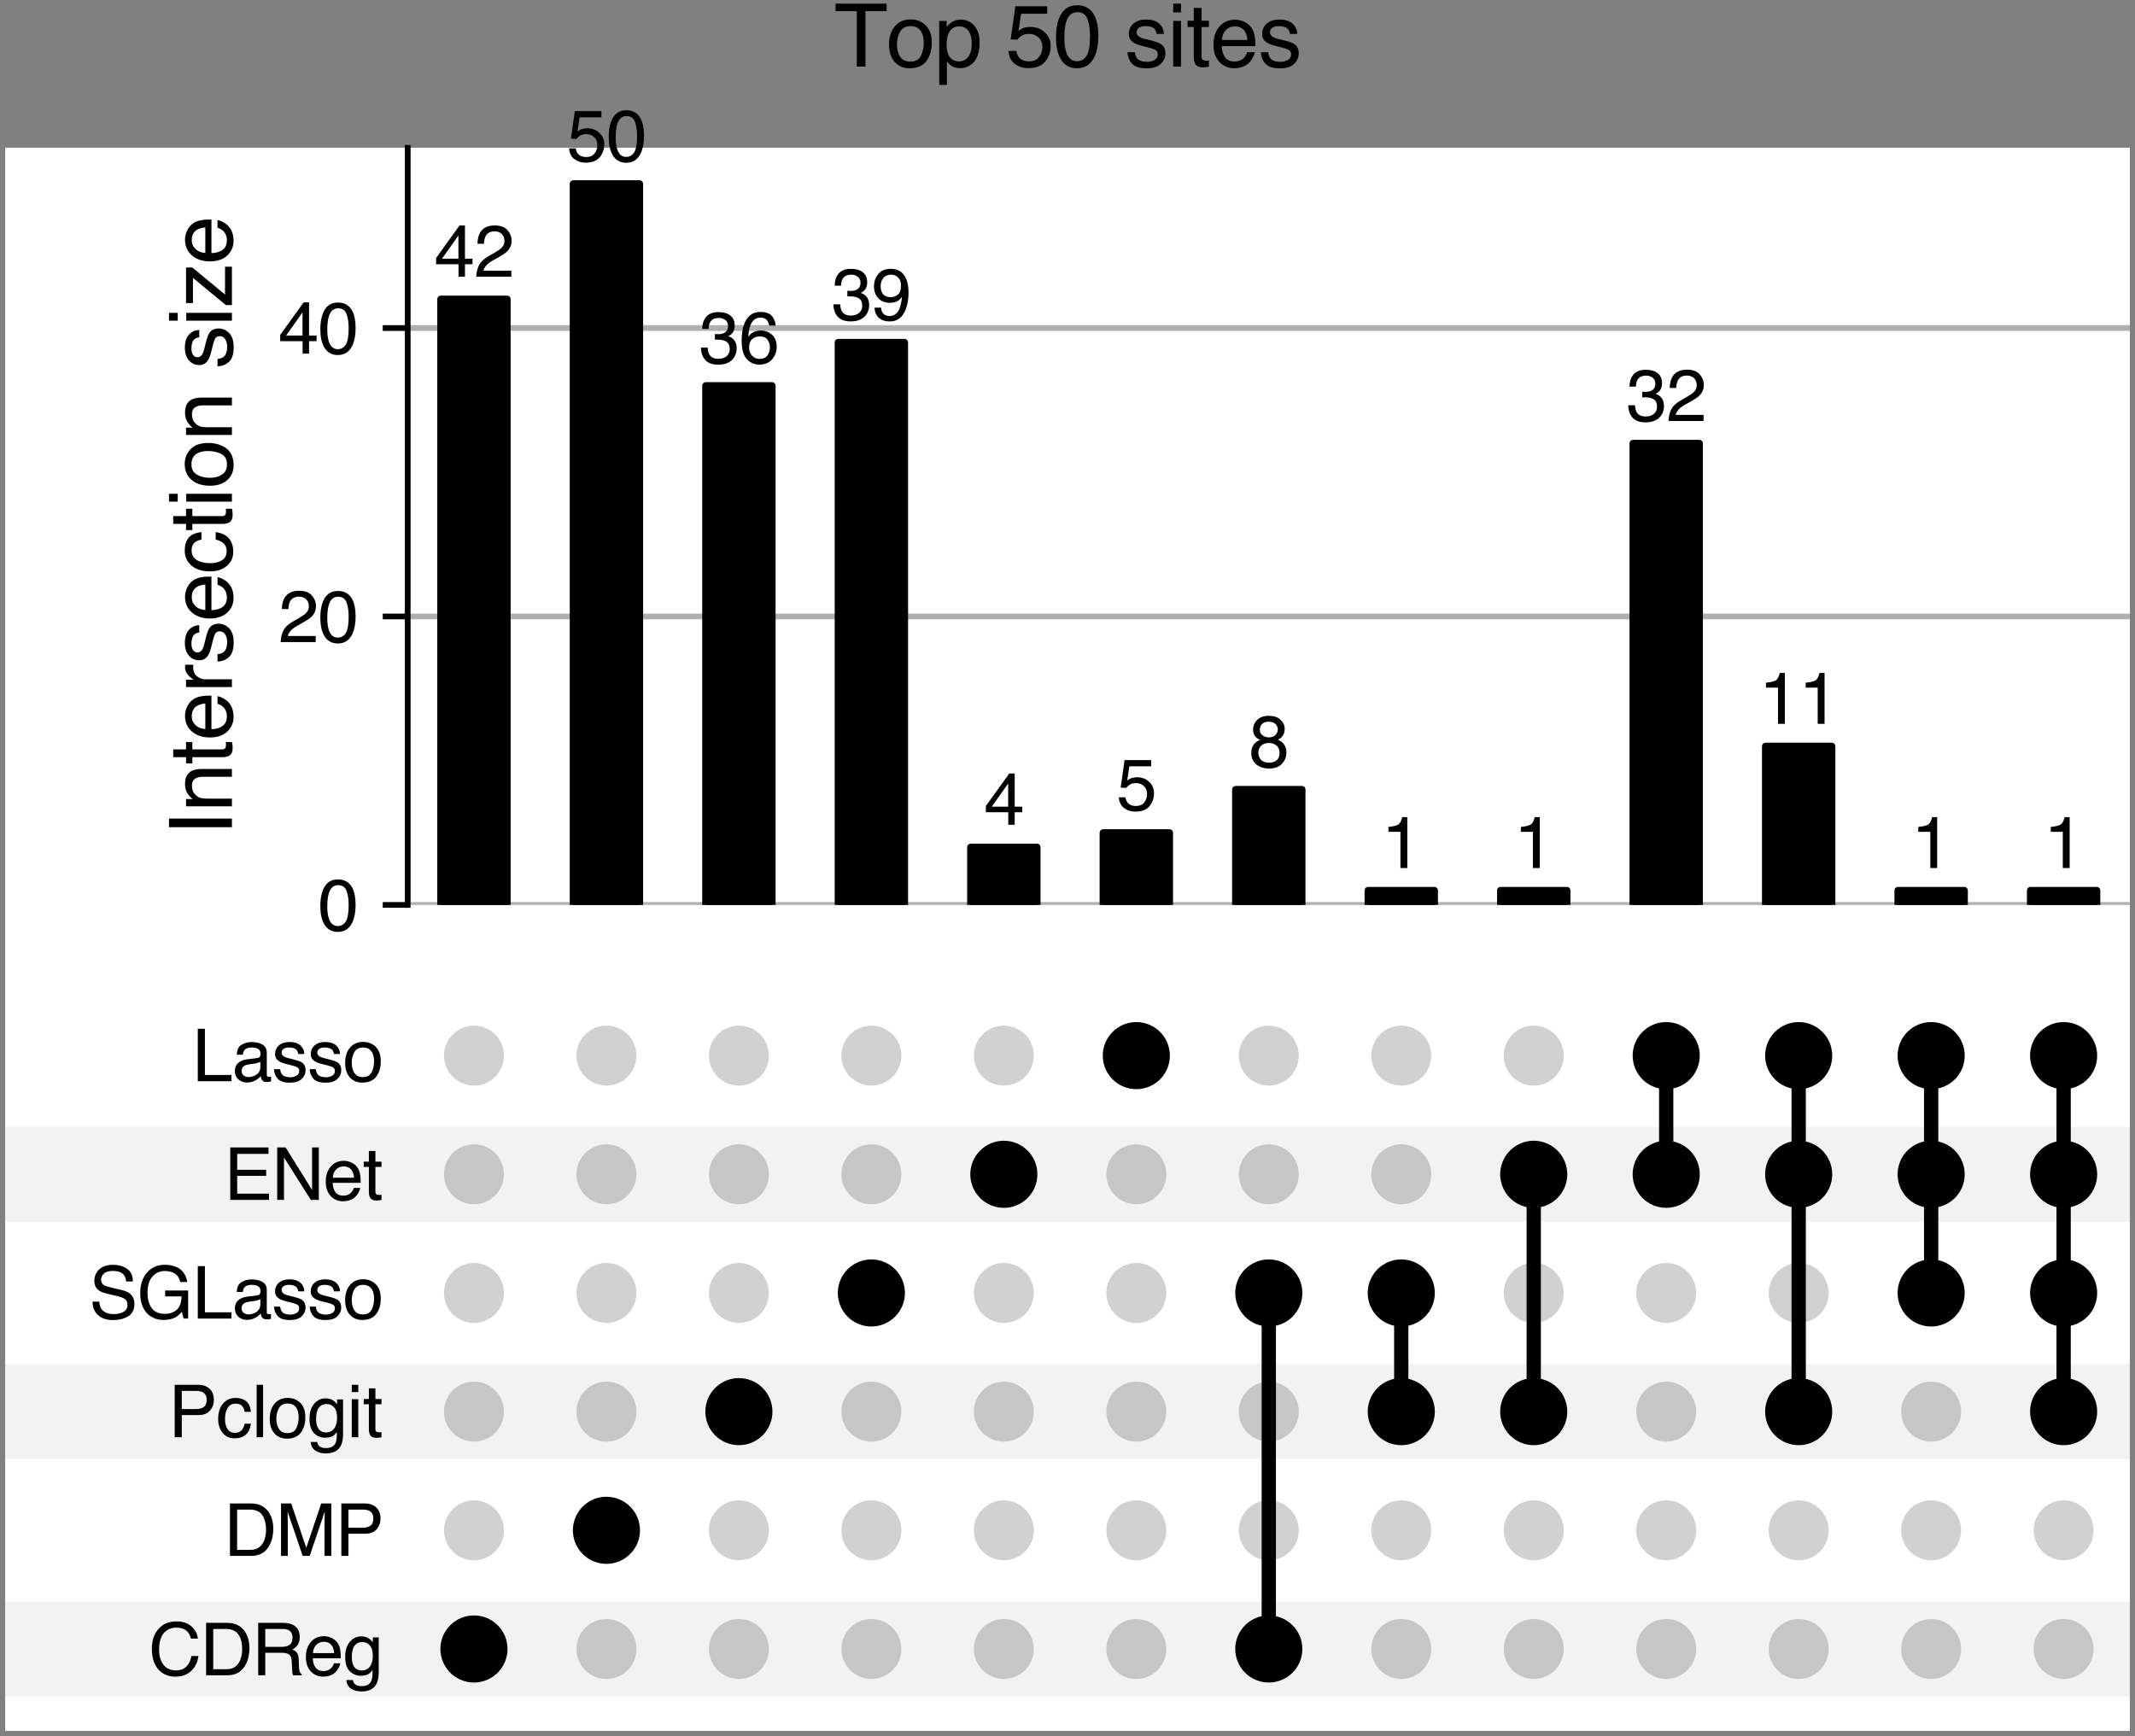 <?xml version="1.0" encoding="utf-8" standalone="no"?>
<!DOCTYPE svg PUBLIC "-//W3C//DTD SVG 1.1//EN"
  "http://www.w3.org/Graphics/SVG/1.1/DTD/svg11.dtd">
<svg xmlns:xlink="http://www.w3.org/1999/xlink" width="299.04pt" height="243.18pt" viewBox="0 0 299.04 243.18" xmlns="http://www.w3.org/2000/svg" version="1.1">
 <rect x="0" y="0" width="299.04" height="243.18" fill="#808080" stroke="none"/>
 <defs>
  <style type="text/css">*{stroke-linejoin: round; stroke-linecap: butt}</style>
 </defs>
 <g id="figure_1">
  <g id="patch_1">
   <path d="M 0 243.18 
L 299.04 243.18 
L 299.04 0 
L 0 0 
L 0 243.18 
z
" style="fill: none"/>
  </g>
  <g id="axes_1">
   <g id="patch_2">
    <path d="M 0.72 242.46 
L 298.32 242.46 
L 298.32 20.7 
L 0.72 20.7 
z
" style="fill: #ffffff"/>
   </g>
   <g id="matplotlib.axis_1">
    <g id="xtick_1"/>
    <g id="xtick_2"/>
    <g id="xtick_3"/>
    <g id="xtick_4"/>
    <g id="xtick_5"/>
    <g id="xtick_6"/>
   </g>
   <g id="matplotlib.axis_2">
    <g id="ytick_1"/>
    <g id="ytick_2"/>
    <g id="ytick_3"/>
    <g id="ytick_4"/>
    <g id="ytick_5"/>
    <g id="ytick_6"/>
   </g>
   <g id="text_1">
    <!-- Top 50 sites -->
    <g transform="translate(116.839 9.328)scale(0.12 -0.12)">
     <defs>
      <path id="Helvetica-54" d="M 3828 4591 
L 3828 4044 
L 2281 4044 
L 2281 0 
L 1650 0 
L 1650 4044 
L 103 4044 
L 103 4591 
L 3828 4591 
z
" transform="scale(0.016)"/>
      <path id="Helvetica-6f" d="M 1741 363 
Q 2300 363 2508 786 
Q 2716 1209 2716 1728 
Q 2716 2197 2566 2491 
Q 2328 2953 1747 2953 
Q 1231 2953 997 2559 
Q 763 2166 763 1609 
Q 763 1075 997 719 
Q 1231 363 1741 363 
z
M 1763 3444 
Q 2409 3444 2856 3012 
Q 3303 2581 3303 1744 
Q 3303 934 2909 406 
Q 2516 -122 1688 -122 
Q 997 -122 590 345 
Q 184 813 184 1600 
Q 184 2444 612 2944 
Q 1041 3444 1763 3444 
z
M 1744 3428 
L 1744 3428 
z
" transform="scale(0.016)"/>
      <path id="Helvetica-70" d="M 1825 378 
Q 2219 378 2480 708 
Q 2741 1038 2741 1694 
Q 2741 2094 2625 2381 
Q 2406 2934 1825 2934 
Q 1241 2934 1025 2350 
Q 909 2038 909 1556 
Q 909 1169 1025 897 
Q 1244 378 1825 378 
z
M 369 3331 
L 916 3331 
L 916 2888 
Q 1084 3116 1284 3241 
Q 1569 3428 1953 3428 
Q 2522 3428 2919 2992 
Q 3316 2556 3316 1747 
Q 3316 653 2744 184 
Q 2381 -113 1900 -113 
Q 1522 -113 1266 53 
Q 1116 147 931 375 
L 931 -1334 
L 369 -1334 
L 369 3331 
z
" transform="scale(0.016)"/>
      <path id="Helvetica-20" transform="scale(0.016)"/>
      <path id="Helvetica-35" d="M 791 1141 
Q 847 659 1238 475 
Q 1438 381 1700 381 
Q 2200 381 2440 700 
Q 2681 1019 2681 1406 
Q 2681 1875 2395 2131 
Q 2109 2388 1709 2388 
Q 1419 2388 1211 2275 
Q 1003 2163 856 1963 
L 369 1991 
L 709 4400 
L 3034 4400 
L 3034 3856 
L 1131 3856 
L 941 2613 
Q 1097 2731 1238 2791 
Q 1488 2894 1816 2894 
Q 2431 2894 2859 2497 
Q 3288 2100 3288 1491 
Q 3288 856 2895 371 
Q 2503 -113 1644 -113 
Q 1097 -113 676 195 
Q 256 503 206 1141 
L 791 1141 
z
" transform="scale(0.016)"/>
      <path id="Helvetica-30" d="M 1731 4475 
Q 2600 4475 2988 3759 
Q 3288 3206 3288 2244 
Q 3288 1331 3016 734 
Q 2622 -122 1728 -122 
Q 922 -122 528 578 
Q 200 1163 200 2147 
Q 200 2909 397 3456 
Q 766 4475 1731 4475 
z
M 1725 391 
Q 2163 391 2422 778 
Q 2681 1166 2681 2222 
Q 2681 2984 2493 3476 
Q 2306 3969 1766 3969 
Q 1269 3969 1039 3501 
Q 809 3034 809 2125 
Q 809 1441 956 1025 
Q 1181 391 1725 391 
z
" transform="scale(0.016)"/>
      <path id="Helvetica-73" d="M 747 1050 
Q 772 769 888 619 
Q 1100 347 1625 347 
Q 1938 347 2175 483 
Q 2413 619 2413 903 
Q 2413 1119 2222 1231 
Q 2100 1300 1741 1391 
L 1294 1503 
Q 866 1609 663 1741 
Q 300 1969 300 2372 
Q 300 2847 642 3140 
Q 984 3434 1563 3434 
Q 2319 3434 2653 2991 
Q 2863 2709 2856 2384 
L 2325 2384 
Q 2309 2575 2191 2731 
Q 1997 2953 1519 2953 
Q 1200 2953 1036 2831 
Q 872 2709 872 2509 
Q 872 2291 1088 2159 
Q 1213 2081 1456 2022 
L 1828 1931 
Q 2434 1784 2641 1647 
Q 2969 1431 2969 969 
Q 2969 522 2630 197 
Q 2291 -128 1597 -128 
Q 850 -128 539 211 
Q 228 550 206 1050 
L 747 1050 
z
M 1578 3428 
L 1578 3428 
z
" transform="scale(0.016)"/>
      <path id="Helvetica-69" d="M 413 3331 
L 984 3331 
L 984 0 
L 413 0 
L 413 3331 
z
M 413 4591 
L 984 4591 
L 984 3953 
L 413 3953 
L 413 4591 
z
" transform="scale(0.016)"/>
      <path id="Helvetica-74" d="M 525 4281 
L 1094 4281 
L 1094 3347 
L 1628 3347 
L 1628 2888 
L 1094 2888 
L 1094 703 
Q 1094 528 1213 469 
Q 1278 434 1431 434 
Q 1472 434 1519 436 
Q 1566 438 1628 444 
L 1628 0 
Q 1531 -28 1426 -40 
Q 1322 -53 1200 -53 
Q 806 -53 665 148 
Q 525 350 525 672 
L 525 2888 
L 72 2888 
L 72 3347 
L 525 3347 
L 525 4281 
z
" transform="scale(0.016)"/>
      <path id="Helvetica-65" d="M 1806 3422 
Q 2163 3422 2497 3255 
Q 2831 3088 3006 2822 
Q 3175 2569 3231 2231 
Q 3281 2000 3281 1494 
L 828 1494 
Q 844 984 1069 676 
Q 1294 369 1766 369 
Q 2206 369 2469 659 
Q 2619 828 2681 1050 
L 3234 1050 
Q 3213 866 3089 639 
Q 2966 413 2813 269 
Q 2556 19 2178 -69 
Q 1975 -119 1719 -119 
Q 1094 -119 659 336 
Q 225 791 225 1609 
Q 225 2416 662 2919 
Q 1100 3422 1806 3422 
z
M 2703 1941 
Q 2669 2306 2544 2525 
Q 2313 2931 1772 2931 
Q 1384 2931 1121 2651 
Q 859 2372 844 1941 
L 2703 1941 
z
M 1753 3428 
L 1753 3428 
z
" transform="scale(0.016)"/>
     </defs>
     <use xlink:href="#Helvetica-54"/>
     <use xlink:href="#Helvetica-6f" x="61.084"/>
     <use xlink:href="#Helvetica-70" x="116.699"/>
     <use xlink:href="#Helvetica-20" x="172.314"/>
     <use xlink:href="#Helvetica-35" x="200.098"/>
     <use xlink:href="#Helvetica-30" x="255.713"/>
     <use xlink:href="#Helvetica-20" x="311.328"/>
     <use xlink:href="#Helvetica-73" x="339.111"/>
     <use xlink:href="#Helvetica-69" x="389.111"/>
     <use xlink:href="#Helvetica-74" x="411.328"/>
     <use xlink:href="#Helvetica-65" x="439.111"/>
     <use xlink:href="#Helvetica-73" x="494.727"/>
    </g>
   </g>
  </g>
  <g id="axes_2">
   <g id="patch_3">
    <path d="M 0.72 237.639 
L 298.32 237.639 
L 298.32 224.34 
L 0.72 224.34 
z
" clip-path="url(#pcba9c42a93)" style="fill-opacity: 0.051"/>
   </g>
   <g id="patch_4">
    <path d="M 0.72 221.015 
L 298.32 221.015 
L 298.32 207.716 
L 0.72 207.716 
L 0.72 221.015 
z
" clip-path="url(#pcba9c42a93)" style="fill: none"/>
   </g>
   <g id="patch_5">
    <path d="M 0.72 204.392 
L 298.32 204.392 
L 298.32 191.093 
L 0.72 191.093 
z
" clip-path="url(#pcba9c42a93)" style="fill-opacity: 0.051"/>
   </g>
   <g id="patch_6">
    <path d="M 0.72 187.768 
L 298.32 187.768 
L 298.32 174.469 
L 0.72 174.469 
L 0.72 187.768 
z
" clip-path="url(#pcba9c42a93)" style="fill: none"/>
   </g>
   <g id="patch_7">
    <path d="M 0.72 171.144 
L 298.32 171.144 
L 298.32 157.845 
L 0.72 157.845 
z
" clip-path="url(#pcba9c42a93)" style="fill-opacity: 0.051"/>
   </g>
   <g id="patch_8">
    <path d="M 0.72 154.52 
L 298.32 154.52 
L 298.32 141.222 
L 0.72 141.222 
L 0.72 154.52 
z
" clip-path="url(#pcba9c42a93)" style="fill: none"/>
   </g>
   <g id="matplotlib.axis_3"/>
   <g id="matplotlib.axis_4">
    <g id="ytick_7"/>
    <g id="ytick_8"/>
    <g id="ytick_9"/>
    <g id="ytick_10"/>
    <g id="ytick_11"/>
    <g id="ytick_12"/>
   </g>
  </g>
  <g id="axes_3">
   <g id="matplotlib.axis_5">
    <g id="ytick_13">
     <g id="line2d_1"/>
     <g id="text_2">
      <!-- CDReg -->
      <g transform="translate(20.82 234.674)scale(0.1 -0.1)">
       <defs>
        <path id="Helvetica-43" d="M 2422 4716 
Q 3294 4716 3775 4256 
Q 4256 3797 4309 3213 
L 3703 3213 
Q 3600 3656 3292 3915 
Q 2984 4175 2428 4175 
Q 1750 4175 1333 3698 
Q 916 3222 916 2238 
Q 916 1431 1292 929 
Q 1669 428 2416 428 
Q 3103 428 3463 956 
Q 3653 1234 3747 1688 
L 4353 1688 
Q 4272 963 3816 472 
Q 3269 -119 2341 -119 
Q 1541 -119 997 366 
Q 281 1006 281 2344 
Q 281 3359 819 4009 
Q 1400 4716 2422 4716 
z
M 2297 4716 
L 2297 4716 
z
" transform="scale(0.016)"/>
        <path id="Helvetica-44" d="M 2250 531 
Q 2566 531 2769 597 
Q 3131 719 3363 1066 
Q 3547 1344 3628 1778 
Q 3675 2038 3675 2259 
Q 3675 3113 3336 3584 
Q 2997 4056 2244 4056 
L 1141 4056 
L 1141 531 
L 2250 531 
z
M 516 4591 
L 2375 4591 
Q 3322 4591 3844 3919 
Q 4309 3313 4309 2366 
Q 4309 1634 4034 1044 
Q 3550 0 2369 0 
L 516 0 
L 516 4591 
z
" transform="scale(0.016)"/>
        <path id="Helvetica-52" d="M 2622 2488 
Q 3059 2488 3314 2663 
Q 3569 2838 3569 3294 
Q 3569 3784 3213 3963 
Q 3022 4056 2703 4056 
L 1184 4056 
L 1184 2488 
L 2622 2488 
z
M 563 4591 
L 2688 4591 
Q 3213 4591 3553 4438 
Q 4200 4144 4200 3353 
Q 4200 2941 4029 2678 
Q 3859 2416 3553 2256 
Q 3822 2147 3958 1969 
Q 4094 1791 4109 1391 
L 4131 775 
Q 4141 513 4175 384 
Q 4231 166 4375 103 
L 4375 0 
L 3613 0 
Q 3581 59 3562 153 
Q 3544 247 3531 516 
L 3494 1281 
Q 3472 1731 3159 1884 
Q 2981 1969 2600 1969 
L 1184 1969 
L 1184 0 
L 563 0 
L 563 4591 
z
" transform="scale(0.016)"/>
        <path id="Helvetica-67" d="M 1594 3406 
Q 1988 3406 2281 3213 
Q 2441 3103 2606 2894 
L 2606 3316 
L 3125 3316 
L 3125 272 
Q 3125 -366 2938 -734 
Q 2588 -1416 1616 -1416 
Q 1075 -1416 706 -1173 
Q 338 -931 294 -416 
L 866 -416 
Q 906 -641 1028 -763 
Q 1219 -950 1628 -950 
Q 2275 -950 2475 -494 
Q 2594 -225 2584 466 
Q 2416 209 2178 84 
Q 1941 -41 1550 -41 
Q 1006 -41 598 345 
Q 191 731 191 1622 
Q 191 2463 602 2934 
Q 1013 3406 1594 3406 
z
M 2606 1688 
Q 2606 2309 2350 2609 
Q 2094 2909 1697 2909 
Q 1103 2909 884 2353 
Q 769 2056 769 1575 
Q 769 1009 998 714 
Q 1228 419 1616 419 
Q 2222 419 2469 966 
Q 2606 1275 2606 1688 
z
M 1659 3428 
L 1659 3428 
z
" transform="scale(0.016)"/>
       </defs>
       <use xlink:href="#Helvetica-43"/>
       <use xlink:href="#Helvetica-44" x="72.217"/>
       <use xlink:href="#Helvetica-52" x="144.434"/>
       <use xlink:href="#Helvetica-65" x="216.65"/>
       <use xlink:href="#Helvetica-67" x="272.266"/>
      </g>
     </g>
    </g>
    <g id="ytick_14">
     <g id="line2d_2"/>
     <g id="text_3">
      <!-- DMP -->
      <g transform="translate(31.385 217.952)scale(0.1 -0.1)">
       <defs>
        <path id="Helvetica-4d" d="M 472 4591 
L 1363 4591 
L 2681 709 
L 3991 4591 
L 4872 4591 
L 4872 0 
L 4281 0 
L 4281 2709 
Q 4281 2850 4287 3175 
Q 4294 3500 4294 3872 
L 2984 0 
L 2369 0 
L 1050 3872 
L 1050 3731 
Q 1050 3563 1058 3217 
Q 1066 2872 1066 2709 
L 1066 0 
L 472 0 
L 472 4591 
z
" transform="scale(0.016)"/>
        <path id="Helvetica-50" d="M 547 4591 
L 2613 4591 
Q 3225 4591 3600 4245 
Q 3975 3900 3975 3275 
Q 3975 2738 3640 2339 
Q 3306 1941 2613 1941 
L 1169 1941 
L 1169 0 
L 547 0 
L 547 4591 
z
M 3347 3272 
Q 3347 3778 2972 3959 
Q 2766 4056 2406 4056 
L 1169 4056 
L 1169 2466 
L 2406 2466 
Q 2825 2466 3086 2644 
Q 3347 2822 3347 3272 
z
" transform="scale(0.016)"/>
       </defs>
       <use xlink:href="#Helvetica-44"/>
       <use xlink:href="#Helvetica-4d" x="72.217"/>
       <use xlink:href="#Helvetica-50" x="155.518"/>
      </g>
     </g>
    </g>
    <g id="ytick_15">
     <g id="line2d_3"/>
     <g id="text_4">
      <!-- Pclogit -->
      <g transform="translate(23.593 201.329)scale(0.1 -0.1)">
       <defs>
        <path id="Helvetica-63" d="M 1703 3444 
Q 2269 3444 2623 3169 
Q 2978 2894 3050 2222 
L 2503 2222 
Q 2453 2531 2275 2736 
Q 2097 2941 1703 2941 
Q 1166 2941 934 2416 
Q 784 2075 784 1575 
Q 784 1072 996 728 
Q 1209 384 1666 384 
Q 2016 384 2220 598 
Q 2425 813 2503 1184 
L 3050 1184 
Q 2956 519 2581 211 
Q 2206 -97 1622 -97 
Q 966 -97 575 383 
Q 184 863 184 1581 
Q 184 2463 612 2953 
Q 1041 3444 1703 3444 
z
M 1616 3428 
L 1616 3428 
z
" transform="scale(0.016)"/>
        <path id="Helvetica-6c" d="M 428 4591 
L 991 4591 
L 991 0 
L 428 0 
L 428 4591 
z
" transform="scale(0.016)"/>
       </defs>
       <use xlink:href="#Helvetica-50"/>
       <use xlink:href="#Helvetica-63" x="66.699"/>
       <use xlink:href="#Helvetica-6c" x="116.699"/>
       <use xlink:href="#Helvetica-6f" x="138.916"/>
       <use xlink:href="#Helvetica-67" x="194.531"/>
       <use xlink:href="#Helvetica-69" x="250.146"/>
       <use xlink:href="#Helvetica-74" x="272.363"/>
      </g>
     </g>
    </g>
    <g id="ytick_16">
     <g id="line2d_4"/>
     <g id="text_5">
      <!-- SGLasso -->
      <g transform="translate(12.476 184.705)scale(0.1 -0.1)">
       <defs>
        <path id="Helvetica-53" d="M 894 1481 
Q 916 1091 1078 847 
Q 1388 391 2169 391 
Q 2519 391 2806 491 
Q 3363 684 3363 1184 
Q 3363 1559 3128 1719 
Q 2891 1875 2384 1991 
L 1763 2131 
Q 1153 2269 900 2434 
Q 463 2722 463 3294 
Q 463 3913 891 4309 
Q 1319 4706 2103 4706 
Q 2825 4706 3329 4357 
Q 3834 4009 3834 3244 
L 3250 3244 
Q 3203 3613 3050 3809 
Q 2766 4169 2084 4169 
Q 1534 4169 1293 3937 
Q 1053 3706 1053 3400 
Q 1053 3063 1334 2906 
Q 1519 2806 2169 2656 
L 2813 2509 
Q 3278 2403 3531 2219 
Q 3969 1897 3969 1284 
Q 3969 522 3414 194 
Q 2859 -134 2125 -134 
Q 1269 -134 784 303 
Q 300 738 309 1481 
L 894 1481 
z
M 2150 4716 
L 2150 4716 
z
" transform="scale(0.016)"/>
        <path id="Helvetica-47" d="M 2472 4709 
Q 3119 4709 3591 4459 
Q 4275 4100 4428 3200 
L 3813 3200 
Q 3700 3703 3347 3933 
Q 2994 4163 2456 4163 
Q 1819 4163 1383 3684 
Q 947 3206 947 2259 
Q 947 1441 1306 927 
Q 1666 413 2478 413 
Q 3100 413 3508 773 
Q 3916 1134 3925 1941 
L 2488 1941 
L 2488 2456 
L 4503 2456 
L 4503 0 
L 4103 0 
L 3953 591 
Q 3638 244 3394 109 
Q 2984 -122 2353 -122 
Q 1538 -122 950 406 
Q 309 1069 309 2225 
Q 309 3378 934 4059 
Q 1528 4709 2472 4709 
z
M 2369 4716 
L 2369 4716 
z
" transform="scale(0.016)"/>
        <path id="Helvetica-4c" d="M 488 4591 
L 1109 4591 
L 1109 547 
L 3434 547 
L 3434 0 
L 488 0 
L 488 4591 
z
" transform="scale(0.016)"/>
        <path id="Helvetica-61" d="M 844 891 
Q 844 647 1022 506 
Q 1200 366 1444 366 
Q 1741 366 2019 503 
Q 2488 731 2488 1250 
L 2488 1703 
Q 2384 1638 2221 1594 
Q 2059 1550 1903 1531 
L 1563 1488 
Q 1256 1447 1103 1359 
Q 844 1213 844 891 
z
M 2206 2028 
Q 2400 2053 2466 2191 
Q 2503 2266 2503 2406 
Q 2503 2694 2298 2823 
Q 2094 2953 1713 2953 
Q 1272 2953 1088 2716 
Q 984 2584 953 2325 
L 428 2325 
Q 444 2944 830 3186 
Q 1216 3428 1725 3428 
Q 2316 3428 2684 3203 
Q 3050 2978 3050 2503 
L 3050 575 
Q 3050 488 3086 434 
Q 3122 381 3238 381 
Q 3275 381 3322 386 
Q 3369 391 3422 400 
L 3422 -16 
Q 3291 -53 3222 -62 
Q 3153 -72 3034 -72 
Q 2744 -72 2613 134 
Q 2544 244 2516 444 
Q 2344 219 2022 53 
Q 1700 -113 1313 -113 
Q 847 -113 551 170 
Q 256 453 256 878 
Q 256 1344 547 1600 
Q 838 1856 1309 1916 
L 2206 2028 
z
M 1741 3428 
L 1741 3428 
z
" transform="scale(0.016)"/>
       </defs>
       <use xlink:href="#Helvetica-53"/>
       <use xlink:href="#Helvetica-47" x="66.699"/>
       <use xlink:href="#Helvetica-4c" x="144.482"/>
       <use xlink:href="#Helvetica-61" x="200.098"/>
       <use xlink:href="#Helvetica-73" x="255.713"/>
       <use xlink:href="#Helvetica-73" x="305.713"/>
       <use xlink:href="#Helvetica-6f" x="355.713"/>
      </g>
     </g>
    </g>
    <g id="ytick_17">
     <g id="line2d_5"/>
     <g id="text_6">
      <!-- ENet -->
      <g transform="translate(31.376 168.081)scale(0.1 -0.1)">
       <defs>
        <path id="Helvetica-45" d="M 547 4591 
L 3894 4591 
L 3894 4028 
L 1153 4028 
L 1153 2634 
L 3688 2634 
L 3688 2103 
L 1153 2103 
L 1153 547 
L 3941 547 
L 3941 0 
L 547 0 
L 547 4591 
z
M 2244 4591 
L 2244 4591 
z
" transform="scale(0.016)"/>
        <path id="Helvetica-4e" d="M 488 4591 
L 1222 4591 
L 3541 872 
L 3541 4591 
L 4131 4591 
L 4131 0 
L 3434 0 
L 1081 3716 
L 1081 0 
L 488 0 
L 488 4591 
z
M 2269 4591 
L 2269 4591 
z
" transform="scale(0.016)"/>
       </defs>
       <use xlink:href="#Helvetica-45"/>
       <use xlink:href="#Helvetica-4e" x="66.699"/>
       <use xlink:href="#Helvetica-65" x="138.916"/>
       <use xlink:href="#Helvetica-74" x="194.531"/>
      </g>
     </g>
    </g>
    <g id="ytick_18">
     <g id="line2d_6"/>
     <g id="text_7">
      <!-- Lasso -->
      <g transform="translate(26.925 151.458)scale(0.1 -0.1)">
       <use xlink:href="#Helvetica-4c"/>
       <use xlink:href="#Helvetica-61" x="55.615"/>
       <use xlink:href="#Helvetica-73" x="111.23"/>
       <use xlink:href="#Helvetica-73" x="161.23"/>
       <use xlink:href="#Helvetica-6f" x="211.23"/>
      </g>
     </g>
    </g>
   </g>
   <g id="LineCollection_1">
    <path d="M 66.385 230.989 
L 66.385 230.989 
" clip-path="url(#p692a6b1063)" style="fill: none; stroke: #000000; stroke-width: 2"/>
    <path d="M 84.94 214.366 
L 84.94 214.366 
" clip-path="url(#p692a6b1063)" style="fill: none; stroke: #000000; stroke-width: 2"/>
    <path d="M 103.494 197.742 
L 103.494 197.742 
" clip-path="url(#p692a6b1063)" style="fill: none; stroke: #000000; stroke-width: 2"/>
    <path d="M 122.049 181.118 
L 122.049 181.118 
" clip-path="url(#p692a6b1063)" style="fill: none; stroke: #000000; stroke-width: 2"/>
    <path d="M 140.604 164.495 
L 140.604 164.495 
" clip-path="url(#p692a6b1063)" style="fill: none; stroke: #000000; stroke-width: 2"/>
    <path d="M 159.159 147.871 
L 159.159 147.871 
" clip-path="url(#p692a6b1063)" style="fill: none; stroke: #000000; stroke-width: 2"/>
    <path d="M 177.714 230.989 
L 177.714 181.118 
" clip-path="url(#p692a6b1063)" style="fill: none; stroke: #000000; stroke-width: 2"/>
    <path d="M 196.269 197.742 
L 196.269 181.118 
" clip-path="url(#p692a6b1063)" style="fill: none; stroke: #000000; stroke-width: 2"/>
    <path d="M 214.823 197.742 
L 214.823 164.495 
" clip-path="url(#p692a6b1063)" style="fill: none; stroke: #000000; stroke-width: 2"/>
    <path d="M 233.378 164.495 
L 233.378 147.871 
" clip-path="url(#p692a6b1063)" style="fill: none; stroke: #000000; stroke-width: 2"/>
    <path d="M 251.933 197.742 
L 251.933 147.871 
" clip-path="url(#p692a6b1063)" style="fill: none; stroke: #000000; stroke-width: 2"/>
    <path d="M 270.488 181.118 
L 270.488 147.871 
" clip-path="url(#p692a6b1063)" style="fill: none; stroke: #000000; stroke-width: 2"/>
    <path d="M 289.043 197.742 
L 289.043 147.871 
" clip-path="url(#p692a6b1063)" style="fill: none; stroke: #000000; stroke-width: 2"/>
   </g>
   <g id="PathCollection_1">
    <defs>
     <path id="C0_0_591dc3d181" d="M 0 4.2 
C 1.114 4.2 2.182 3.757 2.97 2.97 
C 3.757 2.182 4.2 1.114 4.2 -0 
C 4.2 -1.114 3.757 -2.182 2.97 -2.97 
C 2.182 -3.757 1.114 -4.2 0 -4.2 
C -1.114 -4.2 -2.182 -3.757 -2.97 -2.97 
C -3.757 -2.182 -4.2 -1.114 -4.2 0 
C -4.2 1.114 -3.757 2.182 -2.97 2.97 
C -2.182 3.757 -1.114 4.2 0 4.2 
z
"/>
    </defs>
    <g clip-path="url(#p692a6b1063)">
     <use xlink:href="#C0_0_591dc3d181" x="66.385" y="230.989" style="stroke: #000000"/>
    </g>
    <g clip-path="url(#p692a6b1063)">
     <use xlink:href="#C0_0_591dc3d181" x="66.385" y="214.366" style="fill-opacity: 0.18"/>
    </g>
    <g clip-path="url(#p692a6b1063)">
     <use xlink:href="#C0_0_591dc3d181" x="66.385" y="197.742" style="fill-opacity: 0.18"/>
    </g>
    <g clip-path="url(#p692a6b1063)">
     <use xlink:href="#C0_0_591dc3d181" x="66.385" y="181.118" style="fill-opacity: 0.18"/>
    </g>
    <g clip-path="url(#p692a6b1063)">
     <use xlink:href="#C0_0_591dc3d181" x="66.385" y="164.495" style="fill-opacity: 0.18"/>
    </g>
    <g clip-path="url(#p692a6b1063)">
     <use xlink:href="#C0_0_591dc3d181" x="66.385" y="147.871" style="fill-opacity: 0.18"/>
    </g>
    <g clip-path="url(#p692a6b1063)">
     <use xlink:href="#C0_0_591dc3d181" x="84.94" y="230.989" style="fill-opacity: 0.18"/>
    </g>
    <g clip-path="url(#p692a6b1063)">
     <use xlink:href="#C0_0_591dc3d181" x="84.94" y="214.366" style="stroke: #000000"/>
    </g>
    <g clip-path="url(#p692a6b1063)">
     <use xlink:href="#C0_0_591dc3d181" x="84.94" y="197.742" style="fill-opacity: 0.18"/>
    </g>
    <g clip-path="url(#p692a6b1063)">
     <use xlink:href="#C0_0_591dc3d181" x="84.94" y="181.118" style="fill-opacity: 0.18"/>
    </g>
    <g clip-path="url(#p692a6b1063)">
     <use xlink:href="#C0_0_591dc3d181" x="84.94" y="164.495" style="fill-opacity: 0.18"/>
    </g>
    <g clip-path="url(#p692a6b1063)">
     <use xlink:href="#C0_0_591dc3d181" x="84.94" y="147.871" style="fill-opacity: 0.18"/>
    </g>
    <g clip-path="url(#p692a6b1063)">
     <use xlink:href="#C0_0_591dc3d181" x="103.494" y="230.989" style="fill-opacity: 0.18"/>
    </g>
    <g clip-path="url(#p692a6b1063)">
     <use xlink:href="#C0_0_591dc3d181" x="103.494" y="214.366" style="fill-opacity: 0.18"/>
    </g>
    <g clip-path="url(#p692a6b1063)">
     <use xlink:href="#C0_0_591dc3d181" x="103.494" y="197.742" style="stroke: #000000"/>
    </g>
    <g clip-path="url(#p692a6b1063)">
     <use xlink:href="#C0_0_591dc3d181" x="103.494" y="181.118" style="fill-opacity: 0.18"/>
    </g>
    <g clip-path="url(#p692a6b1063)">
     <use xlink:href="#C0_0_591dc3d181" x="103.494" y="164.495" style="fill-opacity: 0.18"/>
    </g>
    <g clip-path="url(#p692a6b1063)">
     <use xlink:href="#C0_0_591dc3d181" x="103.494" y="147.871" style="fill-opacity: 0.18"/>
    </g>
    <g clip-path="url(#p692a6b1063)">
     <use xlink:href="#C0_0_591dc3d181" x="122.049" y="230.989" style="fill-opacity: 0.18"/>
    </g>
    <g clip-path="url(#p692a6b1063)">
     <use xlink:href="#C0_0_591dc3d181" x="122.049" y="214.366" style="fill-opacity: 0.18"/>
    </g>
    <g clip-path="url(#p692a6b1063)">
     <use xlink:href="#C0_0_591dc3d181" x="122.049" y="197.742" style="fill-opacity: 0.18"/>
    </g>
    <g clip-path="url(#p692a6b1063)">
     <use xlink:href="#C0_0_591dc3d181" x="122.049" y="181.118" style="stroke: #000000"/>
    </g>
    <g clip-path="url(#p692a6b1063)">
     <use xlink:href="#C0_0_591dc3d181" x="122.049" y="164.495" style="fill-opacity: 0.18"/>
    </g>
    <g clip-path="url(#p692a6b1063)">
     <use xlink:href="#C0_0_591dc3d181" x="122.049" y="147.871" style="fill-opacity: 0.18"/>
    </g>
    <g clip-path="url(#p692a6b1063)">
     <use xlink:href="#C0_0_591dc3d181" x="140.604" y="230.989" style="fill-opacity: 0.18"/>
    </g>
    <g clip-path="url(#p692a6b1063)">
     <use xlink:href="#C0_0_591dc3d181" x="140.604" y="214.366" style="fill-opacity: 0.18"/>
    </g>
    <g clip-path="url(#p692a6b1063)">
     <use xlink:href="#C0_0_591dc3d181" x="140.604" y="197.742" style="fill-opacity: 0.18"/>
    </g>
    <g clip-path="url(#p692a6b1063)">
     <use xlink:href="#C0_0_591dc3d181" x="140.604" y="181.118" style="fill-opacity: 0.18"/>
    </g>
    <g clip-path="url(#p692a6b1063)">
     <use xlink:href="#C0_0_591dc3d181" x="140.604" y="164.495" style="stroke: #000000"/>
    </g>
    <g clip-path="url(#p692a6b1063)">
     <use xlink:href="#C0_0_591dc3d181" x="140.604" y="147.871" style="fill-opacity: 0.18"/>
    </g>
    <g clip-path="url(#p692a6b1063)">
     <use xlink:href="#C0_0_591dc3d181" x="159.159" y="230.989" style="fill-opacity: 0.18"/>
    </g>
    <g clip-path="url(#p692a6b1063)">
     <use xlink:href="#C0_0_591dc3d181" x="159.159" y="214.366" style="fill-opacity: 0.18"/>
    </g>
    <g clip-path="url(#p692a6b1063)">
     <use xlink:href="#C0_0_591dc3d181" x="159.159" y="197.742" style="fill-opacity: 0.18"/>
    </g>
    <g clip-path="url(#p692a6b1063)">
     <use xlink:href="#C0_0_591dc3d181" x="159.159" y="181.118" style="fill-opacity: 0.18"/>
    </g>
    <g clip-path="url(#p692a6b1063)">
     <use xlink:href="#C0_0_591dc3d181" x="159.159" y="164.495" style="fill-opacity: 0.18"/>
    </g>
    <g clip-path="url(#p692a6b1063)">
     <use xlink:href="#C0_0_591dc3d181" x="159.159" y="147.871" style="stroke: #000000"/>
    </g>
    <g clip-path="url(#p692a6b1063)">
     <use xlink:href="#C0_0_591dc3d181" x="177.714" y="230.989" style="stroke: #000000"/>
    </g>
    <g clip-path="url(#p692a6b1063)">
     <use xlink:href="#C0_0_591dc3d181" x="177.714" y="214.366" style="fill-opacity: 0.18"/>
    </g>
    <g clip-path="url(#p692a6b1063)">
     <use xlink:href="#C0_0_591dc3d181" x="177.714" y="197.742" style="fill-opacity: 0.18"/>
    </g>
    <g clip-path="url(#p692a6b1063)">
     <use xlink:href="#C0_0_591dc3d181" x="177.714" y="181.118" style="stroke: #000000"/>
    </g>
    <g clip-path="url(#p692a6b1063)">
     <use xlink:href="#C0_0_591dc3d181" x="177.714" y="164.495" style="fill-opacity: 0.18"/>
    </g>
    <g clip-path="url(#p692a6b1063)">
     <use xlink:href="#C0_0_591dc3d181" x="177.714" y="147.871" style="fill-opacity: 0.18"/>
    </g>
    <g clip-path="url(#p692a6b1063)">
     <use xlink:href="#C0_0_591dc3d181" x="196.269" y="230.989" style="fill-opacity: 0.18"/>
    </g>
    <g clip-path="url(#p692a6b1063)">
     <use xlink:href="#C0_0_591dc3d181" x="196.269" y="214.366" style="fill-opacity: 0.18"/>
    </g>
    <g clip-path="url(#p692a6b1063)">
     <use xlink:href="#C0_0_591dc3d181" x="196.269" y="197.742" style="stroke: #000000"/>
    </g>
    <g clip-path="url(#p692a6b1063)">
     <use xlink:href="#C0_0_591dc3d181" x="196.269" y="181.118" style="stroke: #000000"/>
    </g>
    <g clip-path="url(#p692a6b1063)">
     <use xlink:href="#C0_0_591dc3d181" x="196.269" y="164.495" style="fill-opacity: 0.18"/>
    </g>
    <g clip-path="url(#p692a6b1063)">
     <use xlink:href="#C0_0_591dc3d181" x="196.269" y="147.871" style="fill-opacity: 0.18"/>
    </g>
    <g clip-path="url(#p692a6b1063)">
     <use xlink:href="#C0_0_591dc3d181" x="214.823" y="230.989" style="fill-opacity: 0.18"/>
    </g>
    <g clip-path="url(#p692a6b1063)">
     <use xlink:href="#C0_0_591dc3d181" x="214.823" y="214.366" style="fill-opacity: 0.18"/>
    </g>
    <g clip-path="url(#p692a6b1063)">
     <use xlink:href="#C0_0_591dc3d181" x="214.823" y="197.742" style="stroke: #000000"/>
    </g>
    <g clip-path="url(#p692a6b1063)">
     <use xlink:href="#C0_0_591dc3d181" x="214.823" y="181.118" style="fill-opacity: 0.18"/>
    </g>
    <g clip-path="url(#p692a6b1063)">
     <use xlink:href="#C0_0_591dc3d181" x="214.823" y="164.495" style="stroke: #000000"/>
    </g>
    <g clip-path="url(#p692a6b1063)">
     <use xlink:href="#C0_0_591dc3d181" x="214.823" y="147.871" style="fill-opacity: 0.18"/>
    </g>
    <g clip-path="url(#p692a6b1063)">
     <use xlink:href="#C0_0_591dc3d181" x="233.378" y="230.989" style="fill-opacity: 0.18"/>
    </g>
    <g clip-path="url(#p692a6b1063)">
     <use xlink:href="#C0_0_591dc3d181" x="233.378" y="214.366" style="fill-opacity: 0.18"/>
    </g>
    <g clip-path="url(#p692a6b1063)">
     <use xlink:href="#C0_0_591dc3d181" x="233.378" y="197.742" style="fill-opacity: 0.18"/>
    </g>
    <g clip-path="url(#p692a6b1063)">
     <use xlink:href="#C0_0_591dc3d181" x="233.378" y="181.118" style="fill-opacity: 0.18"/>
    </g>
    <g clip-path="url(#p692a6b1063)">
     <use xlink:href="#C0_0_591dc3d181" x="233.378" y="164.495" style="stroke: #000000"/>
    </g>
    <g clip-path="url(#p692a6b1063)">
     <use xlink:href="#C0_0_591dc3d181" x="233.378" y="147.871" style="stroke: #000000"/>
    </g>
    <g clip-path="url(#p692a6b1063)">
     <use xlink:href="#C0_0_591dc3d181" x="251.933" y="230.989" style="fill-opacity: 0.18"/>
    </g>
    <g clip-path="url(#p692a6b1063)">
     <use xlink:href="#C0_0_591dc3d181" x="251.933" y="214.366" style="fill-opacity: 0.18"/>
    </g>
    <g clip-path="url(#p692a6b1063)">
     <use xlink:href="#C0_0_591dc3d181" x="251.933" y="197.742" style="stroke: #000000"/>
    </g>
    <g clip-path="url(#p692a6b1063)">
     <use xlink:href="#C0_0_591dc3d181" x="251.933" y="181.118" style="fill-opacity: 0.18"/>
    </g>
    <g clip-path="url(#p692a6b1063)">
     <use xlink:href="#C0_0_591dc3d181" x="251.933" y="164.495" style="stroke: #000000"/>
    </g>
    <g clip-path="url(#p692a6b1063)">
     <use xlink:href="#C0_0_591dc3d181" x="251.933" y="147.871" style="stroke: #000000"/>
    </g>
    <g clip-path="url(#p692a6b1063)">
     <use xlink:href="#C0_0_591dc3d181" x="270.488" y="230.989" style="fill-opacity: 0.18"/>
    </g>
    <g clip-path="url(#p692a6b1063)">
     <use xlink:href="#C0_0_591dc3d181" x="270.488" y="214.366" style="fill-opacity: 0.18"/>
    </g>
    <g clip-path="url(#p692a6b1063)">
     <use xlink:href="#C0_0_591dc3d181" x="270.488" y="197.742" style="fill-opacity: 0.18"/>
    </g>
    <g clip-path="url(#p692a6b1063)">
     <use xlink:href="#C0_0_591dc3d181" x="270.488" y="181.118" style="stroke: #000000"/>
    </g>
    <g clip-path="url(#p692a6b1063)">
     <use xlink:href="#C0_0_591dc3d181" x="270.488" y="164.495" style="stroke: #000000"/>
    </g>
    <g clip-path="url(#p692a6b1063)">
     <use xlink:href="#C0_0_591dc3d181" x="270.488" y="147.871" style="stroke: #000000"/>
    </g>
    <g clip-path="url(#p692a6b1063)">
     <use xlink:href="#C0_0_591dc3d181" x="289.043" y="230.989" style="fill-opacity: 0.18"/>
    </g>
    <g clip-path="url(#p692a6b1063)">
     <use xlink:href="#C0_0_591dc3d181" x="289.043" y="214.366" style="fill-opacity: 0.18"/>
    </g>
    <g clip-path="url(#p692a6b1063)">
     <use xlink:href="#C0_0_591dc3d181" x="289.043" y="197.742" style="stroke: #000000"/>
    </g>
    <g clip-path="url(#p692a6b1063)">
     <use xlink:href="#C0_0_591dc3d181" x="289.043" y="181.118" style="stroke: #000000"/>
    </g>
    <g clip-path="url(#p692a6b1063)">
     <use xlink:href="#C0_0_591dc3d181" x="289.043" y="164.495" style="stroke: #000000"/>
    </g>
    <g clip-path="url(#p692a6b1063)">
     <use xlink:href="#C0_0_591dc3d181" x="289.043" y="147.871" style="stroke: #000000"/>
    </g>
   </g>
  </g>
  <g id="axes_4">
   <g id="patch_9">
    <path d="M 57.107 126.759 
L 298.32 126.759 
L 298.32 20.7 
L 57.107 20.7 
z
" style="fill: #ffffff"/>
   </g>
   <g id="matplotlib.axis_6">
    <g id="ytick_19">
     <g id="line2d_7">
      <path d="M 57.107 126.759 
L 298.32 126.759 
" clip-path="url(#p14d1bd24fc)" style="fill: none; stroke: #b0b0b0; stroke-width: 0.8; stroke-linecap: square"/>
     </g>
     <g id="line2d_8">
      <defs>
       <path id="maa9c10609d" d="M 0 0 
L -3.5 0 
" style="stroke: #000000; stroke-width: 0.8"/>
      </defs>
      <g>
       <use xlink:href="#maa9c10609d" x="57.107" y="126.759" style="stroke: #000000; stroke-width: 0.8"/>
      </g>
     </g>
     <g id="text_8">
      <!-- 0 -->
      <g transform="translate(44.546 130.346)scale(0.1 -0.1)">
       <use xlink:href="#Helvetica-30"/>
      </g>
     </g>
    </g>
    <g id="ytick_20">
     <g id="line2d_9">
      <path d="M 57.107 86.355 
L 298.32 86.355 
" clip-path="url(#p14d1bd24fc)" style="fill: none; stroke: #b0b0b0; stroke-width: 0.8; stroke-linecap: square"/>
     </g>
     <g id="line2d_10">
      <g>
       <use xlink:href="#maa9c10609d" x="57.107" y="86.355" style="stroke: #000000; stroke-width: 0.8"/>
      </g>
     </g>
     <g id="text_9">
      <!-- 20 -->
      <g transform="translate(38.985 89.942)scale(0.1 -0.1)">
       <defs>
        <path id="Helvetica-32" d="M 200 0 
Q 231 578 439 1006 
Q 647 1434 1250 1784 
L 1850 2131 
Q 2253 2366 2416 2531 
Q 2672 2791 2672 3125 
Q 2672 3516 2437 3745 
Q 2203 3975 1813 3975 
Q 1234 3975 1013 3538 
Q 894 3303 881 2888 
L 309 2888 
Q 319 3472 525 3841 
Q 891 4491 1816 4491 
Q 2584 4491 2939 4075 
Q 3294 3659 3294 3150 
Q 3294 2613 2916 2231 
Q 2697 2009 2131 1694 
L 1703 1456 
Q 1397 1288 1222 1134 
Q 909 863 828 531 
L 3272 531 
L 3272 0 
L 200 0 
z
" transform="scale(0.016)"/>
       </defs>
       <use xlink:href="#Helvetica-32"/>
       <use xlink:href="#Helvetica-30" x="55.615"/>
      </g>
     </g>
    </g>
    <g id="ytick_21">
     <g id="line2d_11">
      <path d="M 57.107 45.952 
L 298.32 45.952 
" clip-path="url(#p14d1bd24fc)" style="fill: none; stroke: #b0b0b0; stroke-width: 0.8; stroke-linecap: square"/>
     </g>
     <g id="line2d_12">
      <g>
       <use xlink:href="#maa9c10609d" x="57.107" y="45.952" style="stroke: #000000; stroke-width: 0.8"/>
      </g>
     </g>
     <g id="text_10">
      <!-- 40 -->
      <g transform="translate(38.985 49.539)scale(0.1 -0.1)">
       <defs>
        <path id="Helvetica-34" d="M 2116 1584 
L 2116 3613 
L 681 1584 
L 2116 1584 
z
M 2125 0 
L 2125 1094 
L 163 1094 
L 163 1644 
L 2213 4488 
L 2688 4488 
L 2688 1584 
L 3347 1584 
L 3347 1094 
L 2688 1094 
L 2688 0 
L 2125 0 
z
" transform="scale(0.016)"/>
       </defs>
       <use xlink:href="#Helvetica-34"/>
       <use xlink:href="#Helvetica-30" x="55.615"/>
      </g>
     </g>
    </g>
    <g id="text_11">
     <!-- Intersection size -->
     <g transform="translate(32.484 117.08)rotate(-90)scale(0.12 -0.12)">
      <defs>
       <path id="Helvetica-49" d="M 628 4591 
L 1256 4591 
L 1256 0 
L 628 0 
L 628 4591 
z
" transform="scale(0.016)"/>
       <path id="Helvetica-6e" d="M 413 3347 
L 947 3347 
L 947 2872 
Q 1184 3166 1450 3294 
Q 1716 3422 2041 3422 
Q 2753 3422 3003 2925 
Q 3141 2653 3141 2147 
L 3141 0 
L 2569 0 
L 2569 2109 
Q 2569 2416 2478 2603 
Q 2328 2916 1934 2916 
Q 1734 2916 1606 2875 
Q 1375 2806 1200 2600 
Q 1059 2434 1017 2257 
Q 975 2081 975 1753 
L 975 0 
L 413 0 
L 413 3347 
z
M 1734 3428 
L 1734 3428 
z
" transform="scale(0.016)"/>
       <path id="Helvetica-72" d="M 428 3347 
L 963 3347 
L 963 2769 
Q 1028 2938 1284 3180 
Q 1541 3422 1875 3422 
Q 1891 3422 1928 3419 
Q 1966 3416 2056 3406 
L 2056 2813 
Q 2006 2822 1964 2825 
Q 1922 2828 1872 2828 
Q 1447 2828 1219 2554 
Q 991 2281 991 1925 
L 991 0 
L 428 0 
L 428 3347 
z
" transform="scale(0.016)"/>
       <path id="Helvetica-7a" d="M 163 444 
L 2147 2844 
L 309 2844 
L 309 3347 
L 2903 3347 
L 2903 2888 
L 931 503 
L 2963 503 
L 2963 0 
L 163 0 
L 163 444 
z
M 1609 3428 
L 1609 3428 
z
" transform="scale(0.016)"/>
      </defs>
      <use xlink:href="#Helvetica-49"/>
      <use xlink:href="#Helvetica-6e" x="27.783"/>
      <use xlink:href="#Helvetica-74" x="83.398"/>
      <use xlink:href="#Helvetica-65" x="111.182"/>
      <use xlink:href="#Helvetica-72" x="166.797"/>
      <use xlink:href="#Helvetica-73" x="200.098"/>
      <use xlink:href="#Helvetica-65" x="250.098"/>
      <use xlink:href="#Helvetica-63" x="305.713"/>
      <use xlink:href="#Helvetica-74" x="355.713"/>
      <use xlink:href="#Helvetica-69" x="383.496"/>
      <use xlink:href="#Helvetica-6f" x="405.713"/>
      <use xlink:href="#Helvetica-6e" x="461.328"/>
      <use xlink:href="#Helvetica-20" x="516.943"/>
      <use xlink:href="#Helvetica-73" x="544.727"/>
      <use xlink:href="#Helvetica-69" x="594.727"/>
      <use xlink:href="#Helvetica-7a" x="616.943"/>
      <use xlink:href="#Helvetica-65" x="666.943"/>
     </g>
    </g>
   </g>
   <g id="patch_10">
    <path d="M 57.107 126.759 
L 57.107 20.7 
" style="fill: none; stroke: #000000; stroke-width: 0.8; stroke-linejoin: miter; stroke-linecap: square"/>
   </g>
   <g id="text_12">
    <!-- 42 -->
    <g transform="translate(60.824 38.767)scale(0.1 -0.1)">
     <use xlink:href="#Helvetica-34"/>
     <use xlink:href="#Helvetica-32" x="55.615"/>
    </g>
   </g>
   <g id="text_13">
    <!-- 50 -->
    <g transform="translate(79.379 22.605)scale(0.1 -0.1)">
     <use xlink:href="#Helvetica-35"/>
     <use xlink:href="#Helvetica-30" x="55.615"/>
    </g>
   </g>
   <g id="text_14">
    <!-- 36 -->
    <g transform="translate(97.933 50.888)scale(0.1 -0.1)">
     <defs>
      <path id="Helvetica-33" d="M 1663 -122 
Q 869 -122 511 314 
Q 153 750 153 1375 
L 741 1375 
Q 778 941 903 744 
Q 1122 391 1694 391 
Q 2138 391 2406 628 
Q 2675 866 2675 1241 
Q 2675 1703 2392 1887 
Q 2109 2072 1606 2072 
Q 1550 2072 1492 2070 
Q 1434 2069 1375 2066 
L 1375 2563 
Q 1463 2553 1522 2550 
Q 1581 2547 1650 2547 
Q 1966 2547 2169 2647 
Q 2525 2822 2525 3272 
Q 2525 3606 2287 3787 
Q 2050 3969 1734 3969 
Q 1172 3969 956 3594 
Q 838 3388 822 3006 
L 266 3006 
Q 266 3506 466 3856 
Q 809 4481 1675 4481 
Q 2359 4481 2734 4176 
Q 3109 3872 3109 3294 
Q 3109 2881 2888 2625 
Q 2750 2466 2531 2375 
Q 2884 2278 3082 2001 
Q 3281 1725 3281 1325 
Q 3281 684 2859 281 
Q 2438 -122 1663 -122 
z
" transform="scale(0.016)"/>
      <path id="Helvetica-36" d="M 1872 4494 
Q 2622 4494 2917 4105 
Q 3213 3716 3213 3303 
L 2656 3303 
Q 2606 3569 2497 3719 
Q 2294 4000 1881 4000 
Q 1409 4000 1131 3564 
Q 853 3128 822 2316 
Q 1016 2600 1309 2741 
Q 1578 2866 1909 2866 
Q 2472 2866 2890 2506 
Q 3309 2147 3309 1434 
Q 3309 825 2912 354 
Q 2516 -116 1781 -116 
Q 1153 -116 697 361 
Q 241 838 241 1966 
Q 241 2800 444 3381 
Q 834 4494 1872 4494 
z
M 1831 384 
Q 2275 384 2495 682 
Q 2716 981 2716 1388 
Q 2716 1731 2519 2042 
Q 2322 2353 1803 2353 
Q 1441 2353 1167 2112 
Q 894 1872 894 1388 
Q 894 963 1142 673 
Q 1391 384 1831 384 
z
" transform="scale(0.016)"/>
     </defs>
     <use xlink:href="#Helvetica-33"/>
     <use xlink:href="#Helvetica-36" x="55.615"/>
    </g>
   </g>
   <g id="text_15">
    <!-- 39 -->
    <g transform="translate(116.488 44.827)scale(0.1 -0.1)">
     <defs>
      <path id="Helvetica-39" d="M 850 1081 
Q 875 616 1209 438 
Q 1381 344 1597 344 
Q 2000 344 2284 680 
Q 2569 1016 2688 2044 
Q 2500 1747 2223 1626 
Q 1947 1506 1628 1506 
Q 981 1506 604 1909 
Q 228 2313 228 2947 
Q 228 3556 600 4018 
Q 972 4481 1697 4481 
Q 2675 4481 3047 3600 
Q 3253 3116 3253 2388 
Q 3253 1566 3006 931 
Q 2597 -125 1619 -125 
Q 963 -125 622 219 
Q 281 563 281 1081 
L 850 1081 
z
M 1703 2000 
Q 2038 2000 2314 2220 
Q 2591 2441 2591 2991 
Q 2591 3484 2342 3726 
Q 2094 3969 1709 3969 
Q 1297 3969 1055 3692 
Q 813 3416 813 2953 
Q 813 2516 1025 2258 
Q 1238 2000 1703 2000 
z
" transform="scale(0.016)"/>
     </defs>
     <use xlink:href="#Helvetica-33"/>
     <use xlink:href="#Helvetica-39" x="55.615"/>
    </g>
   </g>
   <g id="text_16">
    <!-- 4 -->
    <g transform="translate(137.824 115.533)scale(0.1 -0.1)">
     <use xlink:href="#Helvetica-34"/>
    </g>
   </g>
   <g id="text_17">
    <!-- 5 -->
    <g transform="translate(156.378 113.513)scale(0.1 -0.1)">
     <use xlink:href="#Helvetica-35"/>
    </g>
   </g>
   <g id="text_18">
    <!-- 8 -->
    <g transform="translate(174.933 107.453)scale(0.1 -0.1)">
     <defs>
      <path id="Helvetica-38" d="M 1741 2600 
Q 2113 2600 2322 2808 
Q 2531 3016 2531 3303 
Q 2531 3553 2331 3762 
Q 2131 3972 1722 3972 
Q 1316 3972 1134 3762 
Q 953 3553 953 3272 
Q 953 2956 1187 2778 
Q 1422 2600 1741 2600 
z
M 1775 384 
Q 2166 384 2423 595 
Q 2681 806 2681 1225 
Q 2681 1659 2415 1884 
Q 2150 2109 1734 2109 
Q 1331 2109 1076 1879 
Q 822 1650 822 1244 
Q 822 894 1055 639 
Q 1288 384 1775 384 
z
M 975 2384 
Q 741 2484 609 2619 
Q 363 2869 363 3269 
Q 363 3769 725 4128 
Q 1088 4488 1753 4488 
Q 2397 4488 2762 4148 
Q 3128 3809 3128 3356 
Q 3128 2938 2916 2678 
Q 2797 2531 2547 2391 
Q 2825 2263 2984 2097 
Q 3281 1784 3281 1284 
Q 3281 694 2884 283 
Q 2488 -128 1763 -128 
Q 1109 -128 657 226 
Q 206 581 206 1256 
Q 206 1653 400 1942 
Q 594 2231 975 2384 
z
" transform="scale(0.016)"/>
     </defs>
     <use xlink:href="#Helvetica-38"/>
    </g>
   </g>
   <g id="text_19">
    <!-- 1 -->
    <g transform="translate(193.488 121.594)scale(0.1 -0.1)">
     <defs>
      <path id="Helvetica-31" d="M 613 3169 
L 613 3600 
Q 1222 3659 1462 3798 
Q 1703 3938 1822 4456 
L 2266 4456 
L 2266 0 
L 1666 0 
L 1666 3169 
L 613 3169 
z
" transform="scale(0.016)"/>
     </defs>
     <use xlink:href="#Helvetica-31"/>
    </g>
   </g>
   <g id="text_20">
    <!-- 1 -->
    <g transform="translate(212.043 121.594)scale(0.1 -0.1)">
     <use xlink:href="#Helvetica-31"/>
    </g>
   </g>
   <g id="text_21">
    <!-- 32 -->
    <g transform="translate(227.817 58.968)scale(0.1 -0.1)">
     <use xlink:href="#Helvetica-33"/>
     <use xlink:href="#Helvetica-32" x="55.615"/>
    </g>
   </g>
   <g id="text_22">
    <!-- 11 -->
    <g transform="translate(246.372 101.392)scale(0.1 -0.1)">
     <use xlink:href="#Helvetica-31"/>
     <use xlink:href="#Helvetica-31" x="55.615"/>
    </g>
   </g>
   <g id="text_23">
    <!-- 1 -->
    <g transform="translate(267.707 121.594)scale(0.1 -0.1)">
     <use xlink:href="#Helvetica-31"/>
    </g>
   </g>
   <g id="text_24">
    <!-- 1 -->
    <g transform="translate(286.262 121.594)scale(0.1 -0.1)">
     <use xlink:href="#Helvetica-31"/>
    </g>
   </g>
   <g id="patch_11">
    <path d="M 61.746 126.759 
L 71.023 126.759 
L 71.023 41.912 
L 61.746 41.912 
z
" clip-path="url(#p14d1bd24fc)" style="stroke: #000000; stroke-linejoin: miter"/>
   </g>
   <g id="patch_12">
    <path d="M 80.301 126.759 
L 89.578 126.759 
L 89.578 25.75 
L 80.301 25.75 
z
" clip-path="url(#p14d1bd24fc)" style="stroke: #000000; stroke-linejoin: miter"/>
   </g>
   <g id="patch_13">
    <path d="M 98.856 126.759 
L 108.133 126.759 
L 108.133 54.033 
L 98.856 54.033 
z
" clip-path="url(#p14d1bd24fc)" style="stroke: #000000; stroke-linejoin: miter"/>
   </g>
   <g id="patch_14">
    <path d="M 117.411 126.759 
L 126.688 126.759 
L 126.688 47.972 
L 117.411 47.972 
z
" clip-path="url(#p14d1bd24fc)" style="stroke: #000000; stroke-linejoin: miter"/>
   </g>
   <g id="patch_15">
    <path d="M 135.965 126.759 
L 145.243 126.759 
L 145.243 118.678 
L 135.965 118.678 
z
" clip-path="url(#p14d1bd24fc)" style="stroke: #000000; stroke-linejoin: miter"/>
   </g>
   <g id="patch_16">
    <path d="M 154.52 126.759 
L 163.798 126.759 
L 163.798 116.658 
L 154.52 116.658 
z
" clip-path="url(#p14d1bd24fc)" style="stroke: #000000; stroke-linejoin: miter"/>
   </g>
   <g id="patch_17">
    <path d="M 173.075 126.759 
L 182.352 126.759 
L 182.352 110.598 
L 173.075 110.598 
z
" clip-path="url(#p14d1bd24fc)" style="stroke: #000000; stroke-linejoin: miter"/>
   </g>
   <g id="patch_18">
    <path d="M 191.63 126.759 
L 200.907 126.759 
L 200.907 124.739 
L 191.63 124.739 
z
" clip-path="url(#p14d1bd24fc)" style="stroke: #000000; stroke-linejoin: miter"/>
   </g>
   <g id="patch_19">
    <path d="M 210.185 126.759 
L 219.462 126.759 
L 219.462 124.739 
L 210.185 124.739 
z
" clip-path="url(#p14d1bd24fc)" style="stroke: #000000; stroke-linejoin: miter"/>
   </g>
   <g id="patch_20">
    <path d="M 228.739 126.759 
L 238.017 126.759 
L 238.017 62.113 
L 228.739 62.113 
z
" clip-path="url(#p14d1bd24fc)" style="stroke: #000000; stroke-linejoin: miter"/>
   </g>
   <g id="patch_21">
    <path d="M 247.294 126.759 
L 256.572 126.759 
L 256.572 104.537 
L 247.294 104.537 
z
" clip-path="url(#p14d1bd24fc)" style="stroke: #000000; stroke-linejoin: miter"/>
   </g>
   <g id="patch_22">
    <path d="M 265.849 126.759 
L 275.126 126.759 
L 275.126 124.739 
L 265.849 124.739 
z
" clip-path="url(#p14d1bd24fc)" style="stroke: #000000; stroke-linejoin: miter"/>
   </g>
   <g id="patch_23">
    <path d="M 284.404 126.759 
L 293.681 126.759 
L 293.681 124.739 
L 284.404 124.739 
z
" clip-path="url(#p14d1bd24fc)" style="stroke: #000000; stroke-linejoin: miter"/>
   </g>
  </g>
 </g>
 <defs>
  <clipPath id="pcba9c42a93">
   <rect x="0.72" y="136.401" width="297.6" height="106.059"/>
  </clipPath>
  <clipPath id="p692a6b1063">
   <rect x="57.107" y="136.401" width="241.213" height="106.059"/>
  </clipPath>
  <clipPath id="p14d1bd24fc">
   <rect x="57.107" y="20.7" width="241.213" height="106.059"/>
  </clipPath>
 </defs>
</svg>
